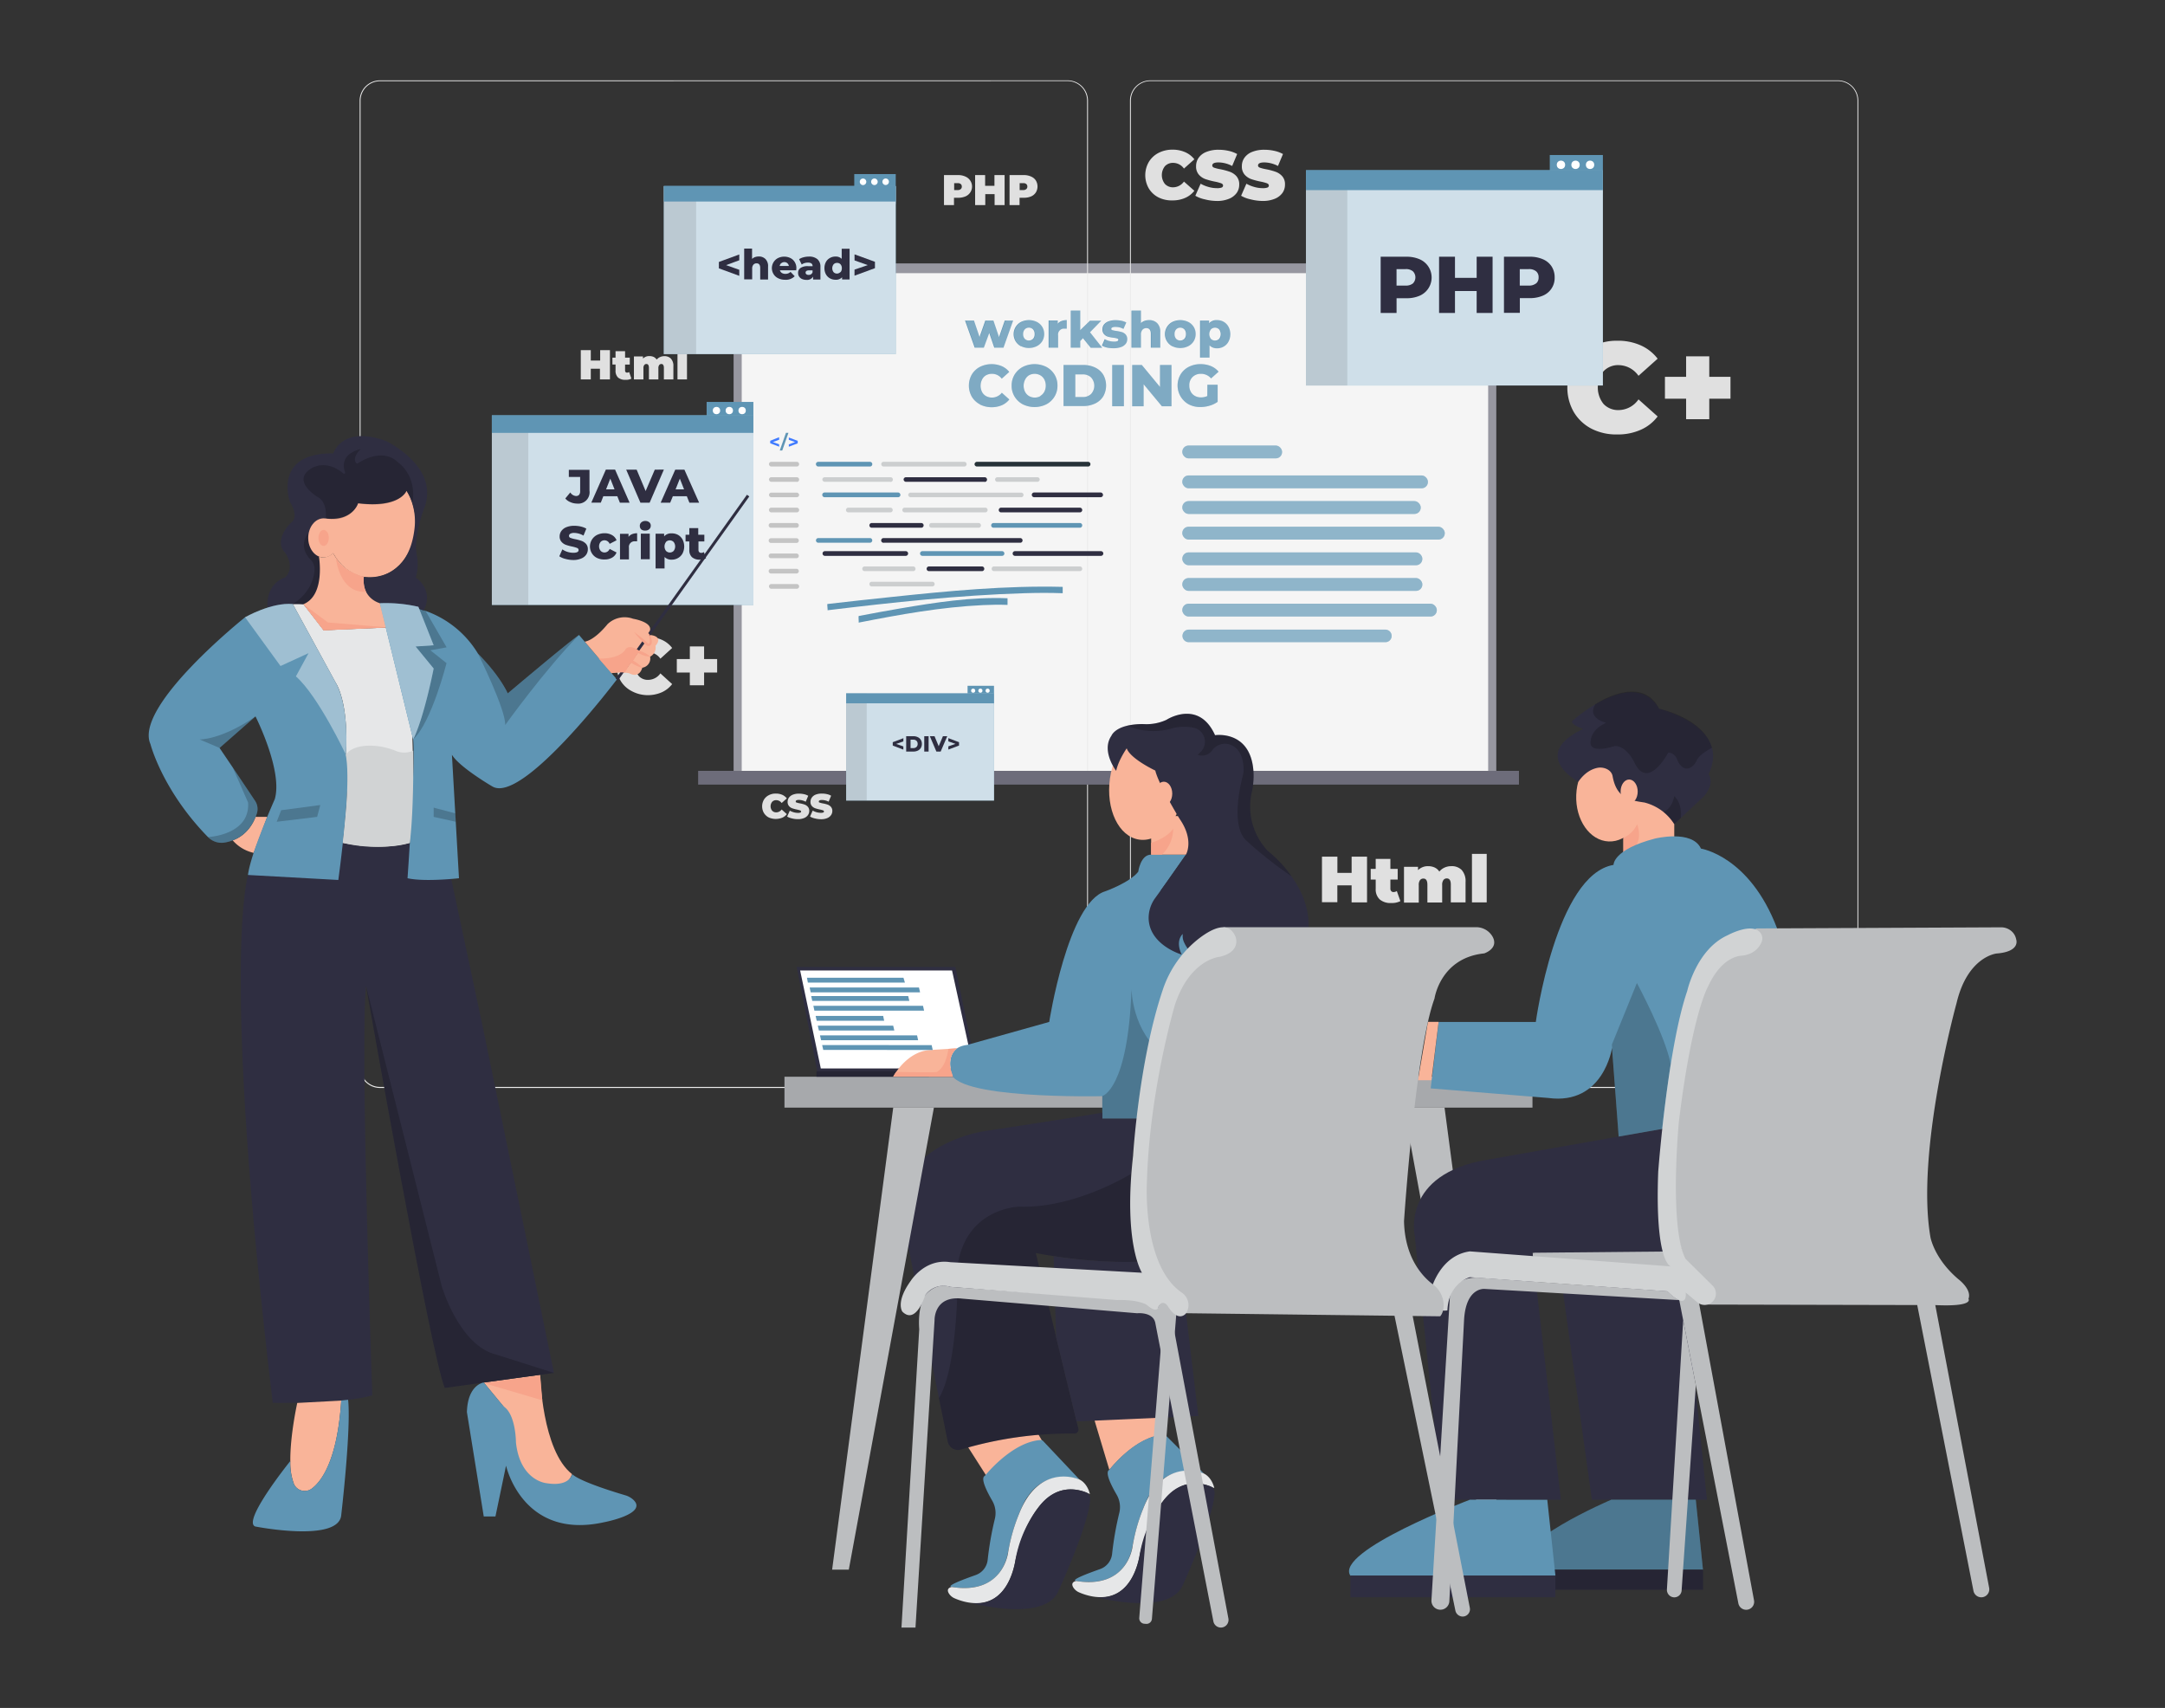 <svg id="e0c86268-5041-4a04-8ac6-4eb6a19aa6ed" data-name="Layer 1" xmlns="http://www.w3.org/2000/svg" width="865.76" height="682.89" viewBox="0 0 865.76 682.89"><rect x="0" y="0" width="865.76" height="682.89" fill="#333333" stroke="none"/><rect x="293.36" y="105.32" width="304.99" height="207" fill="#2f2e41"/><rect x="293.36" y="105.32" width="304.99" height="207" fill="#fff" opacity="0.5" style="isolation:isolate"/><rect x="296.61" y="109.22" width="298.49" height="199.21" fill="#f5f5f5"/><polygon points="318.58 386.58 382.05 386.61 390.84 429.4 327.04 429.41 318.58 386.58" fill="#2f2e41"/><polygon points="319.96 388.02 380.71 388.02 389.3 427.2 328.23 427.21 319.96 388.02" fill="#fff"/><g id="b3cc7aed-ae6a-4940-b232-c47c1c21d7a7" data-name="freepik--background-complete--inject-552"><path d="M426.94,435h-275a8.14,8.14,0,0,1-8.12-8.14V40.2a8.13,8.13,0,0,1,8.12-8.06h275a8.13,8.13,0,0,1,8.13,8.13h0V426.81A8.13,8.13,0,0,1,426.94,435Zm-275-402.53a7.78,7.78,0,0,0-7.76,7.78V426.81a7.78,7.78,0,0,0,7.76,7.78h275a7.8,7.8,0,0,0,7.78-7.78V40.2a7.8,7.8,0,0,0-7.78-7.78Z" fill="#ebebeb"/><path d="M735,435H460a8.15,8.15,0,0,1-8.13-8.14V40.2A8.14,8.14,0,0,1,460,32.14H735a8.14,8.14,0,0,1,8.11,8.06V426.81A8.14,8.14,0,0,1,735,435ZM460,32.42a7.8,7.8,0,0,0-7.78,7.78V426.81a7.8,7.8,0,0,0,7.78,7.78H735a7.79,7.79,0,0,0,7.78-7.78V40.2A7.8,7.8,0,0,0,735,32.42Z" fill="#ebebeb"/><path d="M636.48,171.44a17.7,17.7,0,0,1-7.12-6.66,19.58,19.58,0,0,1,0-19.48,17.82,17.82,0,0,1,7.12-6.68,21.9,21.9,0,0,1,10.27-2.39,22.36,22.36,0,0,1,9.34,1.85,17.46,17.46,0,0,1,6.78,5.34l-7.65,6.84a9.84,9.84,0,0,0-7.86-4.27,8,8,0,0,0-6.11,2.43,10.46,10.46,0,0,0,0,13.11,8,8,0,0,0,6.11,2.43,9.77,9.77,0,0,0,7.86-4.27l7.65,6.82a17,17,0,0,1-6.78,5.34,22.37,22.37,0,0,1-9.34,1.86A21.85,21.85,0,0,1,636.48,171.44Z" fill="#e0e0e0"/><path d="M692,159.41h-8.48v8.21h-9.26v-8.21h-8.47v-8.74h8.47v-8.21h9.26v8.21H692Z" fill="#e0e0e0"/><path d="M252.6,276.32a11,11,0,0,1-4.42-4.12,12.1,12.1,0,0,1,0-12,11.16,11.16,0,0,1,4.42-4.12,13.57,13.57,0,0,1,6.32-1.42,13.8,13.8,0,0,1,5.7,1.14,10.48,10.48,0,0,1,4.17,3.29l-4.71,4.27a6,6,0,0,0-4.84-2.59,4.94,4.94,0,0,0-3.76,1.49,6.44,6.44,0,0,0,0,8.08,4.91,4.91,0,0,0,3.76,1.49,6,6,0,0,0,4.84-2.59l4.71,4.28a10.92,10.92,0,0,1-4.17,3.29,14.12,14.12,0,0,1-5.7,1.14A13.55,13.55,0,0,1,252.6,276.32Z" fill="#e0e0e0"/><path d="M286.78,268.9h-5.22V274h-5.7V268.9h-5.21v-5.39h5.21v-5.05h5.7v5.05h5.22Z" fill="#e0e0e0"/><path d="M463.28,78.94a9.6,9.6,0,0,1-3.89-3.61,10.59,10.59,0,0,1,0-10.56,9.71,9.71,0,0,1,3.89-3.63,11.94,11.94,0,0,1,5.57-1.3,12.28,12.28,0,0,1,5.07,1,9.48,9.48,0,0,1,3.69,2.85l-4.16,3.71a5.31,5.31,0,0,0-4.28-2.28,4.36,4.36,0,0,0-3.32,1.32,5.71,5.71,0,0,0,0,7.12,4.37,4.37,0,0,0,3.32,1.33,5.38,5.38,0,0,0,4.28-2.29l4.16,3.68a9.44,9.44,0,0,1-3.69,2.85,12.27,12.27,0,0,1-5.07,1A11.79,11.79,0,0,1,463.28,78.94Z" fill="#e0e0e0"/><path d="M481.76,79.7A12.5,12.5,0,0,1,478,78.27l2.12-4.82a13.51,13.51,0,0,0,3.12,1.29,12.07,12.07,0,0,0,3.32.49A5.38,5.38,0,0,0,488.5,75a.88.88,0,0,0,.59-.8c0-.41-.26-.71-.77-.92a17.36,17.36,0,0,0-2.52-.67,28.7,28.7,0,0,1-3.77-1,6.38,6.38,0,0,1-2.62-1.78,4.92,4.92,0,0,1-1.11-3.37,5.78,5.78,0,0,1,1-3.34,6.75,6.75,0,0,1,3.08-2.37,12.83,12.83,0,0,1,5-.87,17.94,17.94,0,0,1,3.93.44,12.26,12.26,0,0,1,3.42,1.27l-2,4.77a12.09,12.09,0,0,0-5.43-1.42c-1.69,0-2.53.41-2.53,1.24,0,.38.24.67.74.87a16.48,16.48,0,0,0,2.49.62,26.94,26.94,0,0,1,3.76,1,6.59,6.59,0,0,1,2.67,1.77,4.85,4.85,0,0,1,1.12,3.35,5.69,5.69,0,0,1-1,3.33,7,7,0,0,1-3.08,2.36,12.42,12.42,0,0,1-5,.87A19.89,19.89,0,0,1,481.76,79.7Z" fill="#e0e0e0"/><path d="M500.08,79.7a12.4,12.4,0,0,1-3.77-1.43l2.11-4.82a13.41,13.41,0,0,0,3.13,1.29,11.87,11.87,0,0,0,3.3.49A5.35,5.35,0,0,0,506.8,75a.85.85,0,0,0,.6-.8c0-.41-.25-.71-.77-.92a16.7,16.7,0,0,0-2.52-.67,30.35,30.35,0,0,1-3.77-1,6.48,6.48,0,0,1-2.62-1.78,4.87,4.87,0,0,1-1.11-3.37,5.65,5.65,0,0,1,1-3.34,6.77,6.77,0,0,1,3.07-2.37,12.81,12.81,0,0,1,5-.87,18,18,0,0,1,3.95.44,12.26,12.26,0,0,1,3.42,1.27l-2,4.77a12.17,12.17,0,0,0-5.44-1.42c-1.7,0-2.54.41-2.54,1.24,0,.38.26.67.76.87a15.94,15.94,0,0,0,2.47.62,25.3,25.3,0,0,1,3.76,1,6.43,6.43,0,0,1,2.67,1.77,4.75,4.75,0,0,1,1.12,3.35,5.67,5.67,0,0,1-1,3.33,7,7,0,0,1-3.08,2.36,12.5,12.5,0,0,1-5,.87A19.74,19.74,0,0,1,500.08,79.7Z" fill="#e0e0e0"/><path d="M307.42,326.85a5,5,0,0,1-1.95-1.81,5.33,5.33,0,0,1,0-5.28,4.79,4.79,0,0,1,1.95-1.81,5.77,5.77,0,0,1,2.85-.65,6.15,6.15,0,0,1,2.54.49,4.75,4.75,0,0,1,1.83,1.43l-2.07,1.85a2.69,2.69,0,0,0-2.14-1.14,2.14,2.14,0,0,0-1.65.66,2.83,2.83,0,0,0,0,3.56,2.16,2.16,0,0,0,1.65.65,2.64,2.64,0,0,0,2.14-1.14l2.07,1.85a4.57,4.57,0,0,1-1.83,1.43,6.95,6.95,0,0,1-5.39-.09Z" fill="#e0e0e0"/><path d="M316.67,327.22a6.72,6.72,0,0,1-1.9-.72l1.07-2.37a6.76,6.76,0,0,0,1.55.64,6.37,6.37,0,0,0,1.67.25,2.65,2.65,0,0,0,1-.13.45.45,0,0,0,.3-.4c0-.2-.13-.36-.39-.46a10.62,10.62,0,0,0-1.26-.34,14.85,14.85,0,0,1-1.88-.5,3.13,3.13,0,0,1-1.31-.89,2.42,2.42,0,0,1-.56-1.69,2.83,2.83,0,0,1,.51-1.66,3.5,3.5,0,0,1,1.54-1.2,6.63,6.63,0,0,1,2.49-.43,9.39,9.39,0,0,1,2,.22,5.73,5.73,0,0,1,1.7.64l-1,2.38a6,6,0,0,0-2.73-.73c-.84,0-1.26.21-1.26.61s.13.35.38.45a9,9,0,0,0,1.24.31,12,12,0,0,1,1.88.48,3.16,3.16,0,0,1,1.33.89,2.39,2.39,0,0,1,.57,1.66,2.92,2.92,0,0,1-.52,1.67,3.49,3.49,0,0,1-1.55,1.18,6,6,0,0,1-2.48.44A9.37,9.37,0,0,1,316.67,327.22Z" fill="#e0e0e0"/><path d="M325.81,327.22a6.77,6.77,0,0,1-1.89-.72l1.07-2.4a6.79,6.79,0,0,0,1.55.65,6.66,6.66,0,0,0,1.66.24,2.65,2.65,0,0,0,1-.13.43.43,0,0,0,.3-.4.51.51,0,0,0-.38-.46,11.33,11.33,0,0,0-1.27-.34,13.71,13.71,0,0,1-1.88-.5,3.26,3.26,0,0,1-1.31-.89,2.44,2.44,0,0,1-.56-1.68,2.92,2.92,0,0,1,.52-1.67,3.41,3.41,0,0,1,1.53-1.2,6.48,6.48,0,0,1,2.5-.42,8.59,8.59,0,0,1,2,.21,5.79,5.79,0,0,1,1.71.64l-1,2.38a6.12,6.12,0,0,0-2.65-.67c-.84,0-1.27.21-1.27.61s.13.34.37.44a9,9,0,0,0,1.24.32,12.29,12.29,0,0,1,1.9.48,3.37,3.37,0,0,1,1.32.88,2.43,2.43,0,0,1,.57,1.67,2.86,2.86,0,0,1-.53,1.67,3.43,3.43,0,0,1-1.53,1.18,6.05,6.05,0,0,1-2.48.44A10,10,0,0,1,325.81,327.22Z" fill="#e0e0e0"/><path d="M386.06,70.6a4.32,4.32,0,0,1,1.9,1.56,4.27,4.27,0,0,1-1.11,5.94,4,4,0,0,1-.79.43,7.12,7.12,0,0,1-2.85.54h-1.72V82h-4V70h5.7A6.89,6.89,0,0,1,386.06,70.6Zm-1.85,5a1.28,1.28,0,0,0,.41-1,1.25,1.25,0,0,0-.41-1,1.74,1.74,0,0,0-1.22-.37h-1.43V76H383A1.81,1.81,0,0,0,384.21,75.6Z" fill="#e0e0e0"/><path d="M401.73,70V82h-4V77.61H394V82h-4.06V70h4V74.3h3.73V70Z" fill="#e0e0e0"/><path d="M412.33,70.6a4.17,4.17,0,0,1,1.89,1.56,4.63,4.63,0,0,1,0,4.79,4.28,4.28,0,0,1-1.89,1.58,7.19,7.19,0,0,1-2.85.54h-1.77V82h-4V70h5.7A6.81,6.81,0,0,1,412.33,70.6Zm-1.91,5a1.35,1.35,0,0,0,.41-1,1.33,1.33,0,0,0-.41-1,1.74,1.74,0,0,0-1.24-.37h-1.43V76h1.43a1.86,1.86,0,0,0,1.24-.41Z" fill="#e0e0e0"/><path d="M546.66,342.51V360.8h-6.17V354h-5.7v6.74h-6.15V342.51h6.17V349h5.69v-6.48Z" fill="#e0e0e0"/><path d="M560,360.3a7.5,7.5,0,0,1-3.64.75,6.61,6.61,0,0,1-4.61-1.42,5.46,5.46,0,0,1-1.62-4.28v-3.66h-2v-4.27h2v-4H556v4h2.92v4.27H556v3.61a1.45,1.45,0,0,0,.34,1,1.15,1.15,0,0,0,.89.37,2.31,2.31,0,0,0,1.34-.4Z" fill="#e0e0e0"/><path d="M584.5,347.83a6.66,6.66,0,0,1,1.56,4.82v8.15h-5.9v-7.13c0-1.63-.53-2.45-1.6-2.45a1.63,1.63,0,0,0-1.34.63,3.14,3.14,0,0,0-.51,2v7H570.8v-7.12c0-1.64-.54-2.45-1.59-2.45a1.66,1.66,0,0,0-1.36.62,3.23,3.23,0,0,0-.5,2v7h-5.91V346.58h5.61v1.33a5.56,5.56,0,0,1,4.06-1.59,6.18,6.18,0,0,1,2.58.53,4.4,4.4,0,0,1,1.88,1.64,5.63,5.63,0,0,1,2.1-1.61,6.36,6.36,0,0,1,2.69-.56A5.56,5.56,0,0,1,584.5,347.83Z" fill="#e0e0e0"/><path d="M588.62,341.41h5.9V360.8h-5.9Z" fill="#e0e0e0"/><path d="M243.91,140V151.7h-4v-4.27h-3.66v4.27h-4V140h4v4.16H240V140Z" fill="#e0e0e0"/><path d="M252.49,151.39a4.74,4.74,0,0,1-2.34.48,4.4,4.4,0,0,1-3-.92,3.69,3.69,0,0,1-1-2.85v-2.35h-1.25V143h1.25v-2.58h3.81V143h1.88v2.78h-1.88v2.32a.92.92,0,0,0,.21.66.77.77,0,0,0,.57.23,1.44,1.44,0,0,0,.85-.25Z" fill="#e0e0e0"/><path d="M268.28,143.37a4.25,4.25,0,0,1,1,3.09v5.24h-3.8v-4.59c0-1.05-.35-1.58-1-1.58a1.09,1.09,0,0,0-.87.42,2,2,0,0,0-.33,1.26v4.49h-3.78v-4.59c0-1.05-.35-1.58-1-1.58a1.07,1.07,0,0,0-.87.42,2,2,0,0,0-.33,1.26v4.49h-3.8v-9.19h3.62v.86a3.52,3.52,0,0,1,2.6-1,4,4,0,0,1,1.67.34,3.1,3.1,0,0,1,1.21,1.06,3.86,3.86,0,0,1,1.34-1,4.19,4.19,0,0,1,1.74-.37A3.58,3.58,0,0,1,268.28,143.37Z" fill="#e0e0e0"/><path d="M270.92,139.24h3.8V151.7h-3.8Z" fill="#e0e0e0"/></g><rect x="279.18" y="308.21" width="328.23" height="5.5" fill="#2f2e41"/><rect x="279.18" y="308.21" width="328.23" height="5.5" fill="#fff" opacity="0.3" style="isolation:isolate"/><path d="M391.86,161.67a8.25,8.25,0,0,1-3.25-3.06,9,9,0,0,1,0-8.86,8.25,8.25,0,0,1,3.25-3.06,10.52,10.52,0,0,1,8.73-.29,7.79,7.79,0,0,1,3,2.31l-3,2.69a4.87,4.87,0,0,0-3.89-1.94,4.94,4.94,0,0,0-2.41.59,4.05,4.05,0,0,0-1.59,1.74,5.59,5.59,0,0,0,0,4.92,4.13,4.13,0,0,0,1.62,1.67,5,5,0,0,0,6.3-1.35l3,2.69a7.79,7.79,0,0,1-3,2.31,10.67,10.67,0,0,1-8.73-.29Z" fill="#5f95b4"/><path d="M409,161.66a8.42,8.42,0,0,1-3.27-3.08,8.14,8.14,0,0,1-1.19-4.4,8.41,8.41,0,0,1,1.19-4.42A8.58,8.58,0,0,1,409,146.7a10.55,10.55,0,0,1,9.42,0,8.58,8.58,0,0,1,3.27,3.06,8.31,8.31,0,0,1,1.18,4.42,8.22,8.22,0,0,1-1.18,4.4,8.42,8.42,0,0,1-3.27,3.08A10.68,10.68,0,0,1,409,161.66Zm7-3.35a4.31,4.31,0,0,0,1.61-1.67,5.49,5.49,0,0,0,0-4.93,4.28,4.28,0,0,0-1.61-1.66,4.66,4.66,0,0,0-4.52,0,4.21,4.21,0,0,0-1.55,1.74,5.46,5.46,0,0,0,0,4.92,4.24,4.24,0,0,0,1.61,1.67,4.64,4.64,0,0,0,4.51,0Z" fill="#5f95b4"/><path d="M425.29,145.93h7.8a10.87,10.87,0,0,1,4.8,1,7.72,7.72,0,0,1,3.27,2.85,8.81,8.81,0,0,1,0,8.72,7.72,7.72,0,0,1-3.27,2.85,10.87,10.87,0,0,1-4.8,1h-7.8Zm7.6,12.82a4.69,4.69,0,0,0,3.41-1.21,4.9,4.9,0,0,0,0-6.64,4.73,4.73,0,0,0-3.41-1.21H430v9.06Z" fill="#5f95b4"/><path d="M444.76,145.93h4.67v16.5h-4.67Z" fill="#5f95b4"/><path d="M468.46,145.93v16.5h-3.84l-7.3-8.79v8.79h-4.57v-16.5h3.85l7.27,8.79v-8.79Z" fill="#5f95b4"/><path d="M482.82,153.82h4.11v6.84a10.31,10.31,0,0,1-3.24,1.55,12.71,12.71,0,0,1-3.68.54,9.86,9.86,0,0,1-4.67-1.08A8.66,8.66,0,0,1,472,149.88l.07-.13a8.12,8.12,0,0,1,3.28-3.06,10.09,10.09,0,0,1,4.73-1.1,10.79,10.79,0,0,1,4.16.78,8.07,8.07,0,0,1,3.06,2.24l-3,2.69a5.26,5.26,0,0,0-4-1.84,4.67,4.67,0,0,0-3.42,1.29,4.54,4.54,0,0,0-1.29,3.43,4.9,4.9,0,0,0,.58,2.43,4.11,4.11,0,0,0,1.65,1.68,4.85,4.85,0,0,0,2.44.6,5.92,5.92,0,0,0,2.52-.54Z" fill="#5f95b4"/><g opacity="0.2"><path d="M391.86,161.67a8.25,8.25,0,0,1-3.25-3.06,9,9,0,0,1,0-8.86,8.25,8.25,0,0,1,3.25-3.06,10.52,10.52,0,0,1,8.73-.29,7.79,7.79,0,0,1,3,2.31l-3,2.69a5,5,0,0,0-6.3-1.35,4.11,4.11,0,0,0-1.59,1.74,5.62,5.62,0,0,0,0,4.93,4.17,4.17,0,0,0,1.62,1.66,4.94,4.94,0,0,0,2.41.59,4.87,4.87,0,0,0,3.89-1.94l3,2.69a7.79,7.79,0,0,1-3,2.31,10.67,10.67,0,0,1-8.73-.29Z" fill="#fff"/><path d="M409,161.66a8.42,8.42,0,0,1-3.27-3.08,8.14,8.14,0,0,1-1.19-4.4,8.41,8.41,0,0,1,1.19-4.42A8.58,8.58,0,0,1,409,146.7a10.55,10.55,0,0,1,9.42,0,8.58,8.58,0,0,1,3.27,3.06,8.31,8.31,0,0,1,1.18,4.42,8.22,8.22,0,0,1-1.18,4.4,8.42,8.42,0,0,1-3.27,3.08A10.68,10.68,0,0,1,409,161.66Zm7-3.35a4.31,4.31,0,0,0,1.61-1.67,5.46,5.46,0,0,0,0-4.92,4.31,4.31,0,0,0-1.61-1.67,4.66,4.66,0,0,0-4.52,0,4.21,4.21,0,0,0-1.55,1.74,5.49,5.49,0,0,0,0,4.93,4.28,4.28,0,0,0,1.61,1.66,4.64,4.64,0,0,0,4.51,0Z" fill="#fff"/><path d="M425.29,145.93h7.8a10.87,10.87,0,0,1,4.8,1,7.72,7.72,0,0,1,3.27,2.85,8.81,8.81,0,0,1,0,8.72,7.72,7.72,0,0,1-3.27,2.85,10.74,10.74,0,0,1-4.8,1h-7.8Zm7.6,12.82a4.69,4.69,0,0,0,3.41-1.21,4.9,4.9,0,0,0,0-6.64,4.73,4.73,0,0,0-3.41-1.21H430v9.06Z" fill="#fff"/><path d="M444.76,145.93h4.67v16.5h-4.67Z" fill="#fff"/><path d="M468.46,145.93v16.5h-3.84l-7.3-8.79v8.79h-4.57v-16.5h3.85l7.27,8.79v-8.79Z" fill="#fff"/><path d="M482.82,153.82h4.11v6.84a10.31,10.31,0,0,1-3.24,1.55,12.37,12.37,0,0,1-3.68.54,9.86,9.86,0,0,1-4.67-1.08A8.66,8.66,0,0,1,472,149.88l.07-.13a8.12,8.12,0,0,1,3.28-3.06,10.09,10.09,0,0,1,4.73-1.1,10.79,10.79,0,0,1,4.16.78,8.07,8.07,0,0,1,3.06,2.24l-3,2.69a5.21,5.21,0,0,0-4-1.83,4.62,4.62,0,0,0-3.42,1.28,4.56,4.56,0,0,0-1.29,3.43,4.94,4.94,0,0,0,.58,2.44,4.23,4.23,0,0,0,1.65,1.68,5,5,0,0,0,2.44.59,5.92,5.92,0,0,0,2.52-.54Z" fill="#fff"/></g><rect x="472.79" y="178.14" width="39.9" height="5.13" rx="2.51" fill="#5f95b4"/><rect x="472.79" y="190.1" width="98.22" height="5.13" rx="2.51" fill="#5f95b4"/><rect x="472.79" y="200.36" width="95.35" height="5.13" rx="2.51" fill="#5f95b4"/><rect x="472.79" y="210.61" width="104.96" height="5.13" rx="2.51" fill="#5f95b4"/><rect x="472.79" y="220.87" width="95.99" height="5.13" rx="2.51" fill="#5f95b4"/><rect x="472.79" y="231.12" width="95.99" height="5.13" rx="2.51" fill="#5f95b4"/><rect x="472.79" y="241.38" width="101.78" height="5.13" rx="2.51" fill="#5f95b4"/><path d="M553.91,256.76H475.37a2.51,2.51,0,0,1-2.51-2.51h0a2.5,2.5,0,0,1,2.51-2.5H554a2.51,2.51,0,0,1,2.51,2.5h0a2.51,2.51,0,0,1-2.51,2.51Z" fill="#5f95b4"/><g opacity="0.3"><rect x="472.79" y="178.14" width="39.9" height="5.13" rx="2.51" fill="#fff"/><rect x="472.79" y="190.1" width="98.22" height="5.13" rx="2.51" fill="#fff"/><rect x="472.79" y="200.36" width="95.35" height="5.13" rx="2.51" fill="#fff"/><rect x="472.79" y="210.61" width="104.96" height="5.13" rx="2.51" fill="#fff"/><rect x="472.79" y="220.87" width="95.99" height="5.13" rx="2.51" fill="#fff"/><rect x="472.79" y="231.12" width="95.99" height="5.13" rx="2.51" fill="#fff"/><rect x="472.79" y="241.38" width="101.78" height="5.13" rx="2.51" fill="#fff"/><path d="M553.91,256.76H475.37a2.51,2.51,0,0,1-2.51-2.51h0a2.5,2.5,0,0,1,2.51-2.5H554a2.51,2.51,0,0,1,2.51,2.5h0a2.51,2.51,0,0,1-2.51,2.51Z" fill="#fff"/></g><path d="M330.91,244c25.95-3.12,52.19-6,78.53-6.81,5.17-.16,10.35-.2,15.52,0v-2.54c-22.79-.57-45.65,1.64-68.08,4q-13,1.35-26,2.85C330.68,241.49,331.07,244,330.91,244Z" fill="#5f95b4"/><path d="M343.37,248.94c16.43-3.23,33-6.22,49.7-7,3.28-.15,6.55-.21,9.83-.08V239.2c-14.37-.59-28.89,1.69-43.09,4.1q-8.22,1.42-16.44,3C343.23,246.32,343.47,248.93,343.37,248.94Z" fill="#5f95b4"/><path d="M405.15,128.18,401.3,139h-3.7l-2-5.84L393.44,139h-3.67l-3.86-10.84h3.58l2.23,6.55,2.3-6.55h3.25l2.24,6.62,2.29-6.62Z" fill="#5f95b4"/><path d="M408.31,138.48a5.5,5.5,0,0,1,0-9.77,7.34,7.34,0,0,1,6.31,0,5.36,5.36,0,0,1,2.19,2,5.5,5.5,0,0,1,.77,2.85,5.59,5.59,0,0,1-.77,2.85,5.46,5.46,0,0,1-2.19,2,7.12,7.12,0,0,1-6.3,0Zm4.79-3a2.71,2.71,0,0,0,.64-1.91,2.65,2.65,0,0,0-.64-1.88,2.32,2.32,0,0,0-3.29,0h0a2.7,2.7,0,0,0-.65,1.88,2.67,2.67,0,0,0,.65,1.91,2.32,2.32,0,0,0,3.28,0Z" fill="#5f95b4"/><path d="M424.46,128.37a5.81,5.81,0,0,1,2.14-.37v3.42a6.32,6.32,0,0,0-.87,0,2.34,2.34,0,0,0-2.59,2.68V139h-3.81V128.13H423v1.29A3.48,3.48,0,0,1,424.46,128.37Z" fill="#5f95b4"/><path d="M433.08,135.22,432,136.36V139h-3.8V124.18H432V132l3.89-3.78h4.5l-4.5,4.63,4.89,6.21h-4.6Z" fill="#5f95b4"/><path d="M442.77,139a7.35,7.35,0,0,1-2.13-.82l1.14-2.6a6.71,6.71,0,0,0,1.77.74,8.62,8.62,0,0,0,2,.27,3.24,3.24,0,0,0,1.31-.2.61.61,0,0,0,.39-.54c0-.25-.16-.42-.47-.51a9.49,9.49,0,0,0-1.5-.3,14.11,14.11,0,0,1-2.21-.42,3.34,3.34,0,0,1-1.56-1,2.69,2.69,0,0,1-.66-2,3,3,0,0,1,.61-1.85,4.15,4.15,0,0,1,1.81-1.28,7.9,7.9,0,0,1,2.85-.47,11.57,11.57,0,0,1,2.35.24,6.71,6.71,0,0,1,1.94.69l-1.14,2.57a6.19,6.19,0,0,0-3.12-.79,3,3,0,0,0-1.32.2.61.61,0,0,0-.42.55c0,.26.14.43.46.53a11.38,11.38,0,0,0,1.52.31,16.82,16.82,0,0,1,2.22.46,3.31,3.31,0,0,1,1.53.95,2.74,2.74,0,0,1,.65,1.94,3,3,0,0,1-.62,1.82,4,4,0,0,1-1.83,1.27,7.9,7.9,0,0,1-2.85.47A12.06,12.06,0,0,1,442.77,139Z" fill="#5f95b4"/><path d="M462.76,129.2a4.79,4.79,0,0,1,1.23,3.61V139H460.2v-5.59c0-1.42-.6-2.22-1.78-2.22a2.07,2.07,0,0,0-1.57.68,2.85,2.85,0,0,0-.58,1.93V139h-3.8V124.18h3.8v5a4,4,0,0,1,1.42-.88,5.33,5.33,0,0,1,1.81-.3A4.42,4.42,0,0,1,462.76,129.2Z" fill="#5f95b4"/><path d="M468.83,138.48a5.49,5.49,0,0,1,0-9.77,7.36,7.36,0,0,1,6.31,0,5.28,5.28,0,0,1,3,4.83,5.34,5.34,0,0,1-3,4.9,7.21,7.21,0,0,1-6.31,0Zm4.79-3a2.71,2.71,0,0,0,.64-1.91,2.65,2.65,0,0,0-.64-1.88,2.32,2.32,0,0,0-3.27,0h0a2.65,2.65,0,0,0-.64,1.88,2.71,2.71,0,0,0,.64,1.91,2.3,2.3,0,0,0,3.26,0Z" fill="#5f95b4"/><path d="M489.37,128.68a5.12,5.12,0,0,1,1.92,2,6.38,6.38,0,0,1,0,5.89,4.86,4.86,0,0,1-1.92,2,5.26,5.26,0,0,1-2.68.7,4.07,4.07,0,0,1-3-1.16v4.86h-3.8V128.18h3.63v1.07a3.91,3.91,0,0,1,3.2-1.25A5.34,5.34,0,0,1,489.37,128.68Zm-1.84,6.81a3.17,3.17,0,0,0,0-3.79,2.33,2.33,0,0,0-3.29,0,3.14,3.14,0,0,0,0,3.79,2.33,2.33,0,0,0,3.29,0Z" fill="#5f95b4"/><g opacity="0.2"><path d="M405.35,128.25,401.5,139h-3.7l-2-5.84L393.64,139H390l-3.86-10.84h3.59l2.22,6.56,2.31-6.56h3.24l2.24,6.63,2.29-6.63Z" fill="#fff"/><path d="M408.51,138.55a5.51,5.51,0,0,1,0-9.77,7.34,7.34,0,0,1,6.31,0,5.3,5.3,0,0,1,2.19,2,5.4,5.4,0,0,1-2.19,7.69,7.12,7.12,0,0,1-6.3,0Zm4.79-3a2.72,2.72,0,0,0,.64-1.91,2.63,2.63,0,0,0-.64-1.88,2.33,2.33,0,0,0-3.29,0h0a2.63,2.63,0,0,0-.64,1.88,2.72,2.72,0,0,0,.64,1.91,2.32,2.32,0,0,0,3.28,0Z" fill="#fff"/><path d="M424.66,128.44a5.81,5.81,0,0,1,2.14-.37v3.41h-.87a2.68,2.68,0,0,0-1.91.66,2.71,2.71,0,0,0-.68,2V139h-3.8V128.19h3.61v1.3A3.54,3.54,0,0,1,424.66,128.44Z" fill="#fff"/><path d="M433.28,135.29l-1.12,1.14V139h-3.81V124.25h3.81V132l3.88-3.78h4.51L436,132.88l4.89,6.21h-4.6Z" fill="#fff"/><path d="M443,139a7.44,7.44,0,0,1-2.13-.81l1.14-2.6a6.71,6.71,0,0,0,1.77.74,8.62,8.62,0,0,0,2,.27,3.39,3.39,0,0,0,1.31-.2.61.61,0,0,0,.39-.54c0-.25-.16-.42-.47-.52a12.44,12.44,0,0,0-1.5-.3,14.08,14.08,0,0,1-2.21-.41,3.36,3.36,0,0,1-1.56-1,2.68,2.68,0,0,1-.66-1.95,3,3,0,0,1,.62-1.85,4,4,0,0,1,1.8-1.28,7.72,7.72,0,0,1,2.85-.47,11.57,11.57,0,0,1,2.35.24,6.41,6.41,0,0,1,1.94.68l-1.14,2.58a6.3,6.3,0,0,0-3.12-.8,3.12,3.12,0,0,0-1.32.2.64.64,0,0,0-.42.56c0,.25.15.43.46.53a11.38,11.38,0,0,0,1.52.31,16.94,16.94,0,0,1,2.23.45,3.44,3.44,0,0,1,1.52,1,2.68,2.68,0,0,1,.65,1.94,2.87,2.87,0,0,1-.62,1.82,4,4,0,0,1-1.83,1.27,8.3,8.3,0,0,1-2.84.47A12.09,12.09,0,0,1,443,139Z" fill="#fff"/><path d="M463,129.26a4.86,4.86,0,0,1,1.22,3.62V139H460.4v-5.58c0-1.42-.6-2.22-1.78-2.22a2.07,2.07,0,0,0-1.57.68,2.83,2.83,0,0,0-.58,1.92V139h-3.8V124.25h3.8v5a4,4,0,0,1,1.42-.88,5.13,5.13,0,0,1,1.81-.3A4.49,4.49,0,0,1,463,129.26Z" fill="#fff"/><path d="M469,138.55a5.5,5.5,0,0,1,0-9.77,6.76,6.76,0,0,1,3.15-.71,6.9,6.9,0,0,1,3.16.71,5.21,5.21,0,0,1,2.18,2,5.28,5.28,0,0,1,.79,2.85,5.34,5.34,0,0,1-3,4.9,7.27,7.27,0,0,1-6.31,0Zm4.79-3a2.72,2.72,0,0,0,.64-1.91,2.63,2.63,0,0,0-.64-1.88,2.3,2.3,0,0,0-3.26,0h0a2.63,2.63,0,0,0-.64,1.88,2.72,2.72,0,0,0,.64,1.91,2.32,2.32,0,0,0,3.27,0Z" fill="#fff"/><path d="M489.57,128.75a5,5,0,0,1,1.92,2,5.82,5.82,0,0,1,.72,2.94,5.73,5.73,0,0,1-.72,3,4.86,4.86,0,0,1-1.92,2,5.44,5.44,0,0,1-2.68.7,4.09,4.09,0,0,1-3-1.16V143h-3.8V128.25h3.63v1.07a3.91,3.91,0,0,1,3.2-1.25A5.22,5.22,0,0,1,489.57,128.75Zm-1.84,6.81a3.17,3.17,0,0,0,0-3.79,2.09,2.09,0,0,0-1.65-.68,2.13,2.13,0,0,0-1.64.68,3.14,3.14,0,0,0,0,3.79,2.33,2.33,0,0,0,3.29,0Z" fill="#fff"/></g><path d="M311.57,175.83l-2.49.91,2.49.91v.94L308,177.24v-1l3.56-1.43Z" fill="#407bff"/><path d="M314.29,173.07h1l-2.47,7.05h-1Z" fill="#5f95b4"/><path d="M319,176.26v1l-3.56,1.35v-.94l2.49-.91-2.49-.91v-.93Z" fill="#407bff"/><g opacity="0.2"><path d="M318.5,186.53H308.32a1,1,0,0,1-.82-1.05.94.94,0,0,1,.82-.82H318.5a.94.94,0,0,1,.24,1.87Z"/><path d="M318.5,192.64H308.32a1,1,0,0,1-.82-1,.94.94,0,0,1,.82-.82H318.5a.94.94,0,0,1,.24,1.87A1,1,0,0,1,318.5,192.64Z"/><path d="M318.5,198.79H308.32a1,1,0,0,1-.82-1,1,1,0,0,1,.82-.82H318.5a1,1,0,0,1,1.05.82.93.93,0,0,1-.81,1A1,1,0,0,1,318.5,198.79Z"/><path d="M318.5,204.86H308.32a1,1,0,0,1-.82-1.05.94.94,0,0,1,.82-.82H318.5a.94.94,0,0,1,.24,1.87Z"/><path d="M318.5,211H308.32a.94.94,0,0,1,0-1.88H318.5a.94.94,0,0,1,0,1.88Z"/><path d="M318.5,217.08H308.32a.94.94,0,1,1,0-1.88H318.5a.94.94,0,0,1,0,1.88Z"/><path d="M318.5,223.19H308.32a.94.94,0,0,1,0-1.88H318.5a.94.94,0,0,1,0,1.88Z"/><path d="M318.5,229.3H308.32a.94.94,0,1,1,0-1.88H318.5a.94.94,0,0,1,0,1.88Z"/><path d="M318.5,235.4H308.32a1,1,0,0,1-.82-1.05.94.94,0,0,1,.82-.82H318.5a.94.94,0,0,1,.24,1.87Z"/></g><path d="M348,217h-20.9a.94.94,0,0,1,0-1.86H348a.94.94,0,0,1,0,1.86Z" fill="#5f95b4"/><path d="M348,186.53h-20.9a1,1,0,0,1-.82-1.05.94.94,0,0,1,.82-.82H348a.93.93,0,0,1,.81,1.05A.94.94,0,0,1,348,186.53Z" fill="#5f95b4"/><path d="M407.93,217H353.5a.94.94,0,1,1-.23-1.86h54.66a.94.94,0,0,1,.23,1.86Z" fill="#2f2e41"/><g opacity="0.2"><path d="M414.69,192.64H398.92a.94.94,0,0,1-1-.82.93.93,0,0,1,.81-1,.88.88,0,0,1,.23,0h15.77a.94.94,0,0,1,1.05.82,1,1,0,0,1-.82,1A.88.88,0,0,1,414.69,192.64Z" fill="#263238"/></g><path d="M362.2,222.25H329.87a.94.94,0,1,1,0-1.88H362.2a.94.94,0,0,1,0,1.88Z" fill="#2f2e41"/><path d="M400.7,222.25H368.86a.94.94,0,1,1,0-1.88H400.7a.94.94,0,0,1,0,1.88Z" fill="#5f95b4"/><path d="M440.26,222.25H405.89a.94.94,0,1,1,0-1.88h34.37a.94.94,0,1,1,0,1.88Z" fill="#2f2e41"/><g opacity="0.2"><path d="M365.2,228.36H345.75a.94.94,0,1,1,0-1.88h19.42a.94.94,0,0,1,0,1.88Z" fill="#263238"/></g><path d="M392.67,228.36H371.49a.94.94,0,1,1,0-1.88h21.18a.94.94,0,0,1,0,1.88Z" fill="#2f2e41"/><g opacity="0.2"><path d="M431.83,228.36H397.49a.94.94,0,1,1,0-1.88h34.34a.94.94,0,0,1,0,1.88Z" fill="#263238"/></g><g opacity="0.2"><path d="M356,192.64h-26.1a1,1,0,0,1-1.05-.82.94.94,0,0,1,.82-1,.89.89,0,0,1,.23,0H356a.94.94,0,0,1,.23,1.87.88.88,0,0,1-.23,0Z" fill="#263238"/></g><path d="M359.24,198.79H329.87a.94.94,0,0,1-.23-1.87h29.6a1,1,0,0,1,.82,1.05A.93.93,0,0,1,359.24,198.79Z" fill="#5f95b4"/><g opacity="0.2"><path d="M408.3,198.79H364a1,1,0,0,1-.82-1,1,1,0,0,1,.82-.82H408.3a.94.94,0,0,1,1,.82.93.93,0,0,1-.81,1A.88.88,0,0,1,408.3,198.79Z" fill="#263238"/></g><path d="M435,186.53H390.76a1,1,0,0,1-1.05-.82,1,1,0,0,1,.82-1.05H435a.94.94,0,1,1,.23,1.87Z" fill="#263238"/><path d="M440.26,198.79H413.67a.94.94,0,0,1-.24-1.87h26.83a1,1,0,0,1,.82,1.05.94.94,0,0,1-.82.82Z" fill="#2f2e41"/><g opacity="0.2"><path d="M356.05,204.86H339.23a.94.94,0,1,1,0-1.88h16.82a.94.94,0,0,1,0,1.88Z" fill="#263238"/></g><g opacity="0.2"><path d="M394,204.86H361.78a.94.94,0,1,1,0-1.88H394a.94.94,0,0,1,0,1.88Z" fill="#263238"/></g><g opacity="0.2"><path d="M385.48,186.53H353.22a1,1,0,0,1-.82-1.05.93.93,0,0,1,.82-.82h32.26a.94.94,0,0,1,.23,1.87Z" fill="#263238"/></g><path d="M431.83,204.86h-31.5a.94.94,0,1,1,0-1.88h31.5a.94.94,0,0,1,0,1.88Z" fill="#2f2e41"/><path d="M393.65,192.64H362.16a1,1,0,0,1-.82-1,.94.94,0,0,1,.82-.82h31.49a.94.94,0,1,1,.23,1.87A.88.88,0,0,1,393.65,192.64Z" fill="#2f2e41"/><path d="M368.41,211H348.6a.94.94,0,0,1,0-1.88h19.81a.94.94,0,0,1,0,1.88Z" fill="#2f2e41"/><g opacity="0.2"><path d="M391.33,211H372.49a.94.94,0,0,1,0-1.88h18.84a.94.94,0,0,1,0,1.88Z" fill="#263238"/></g><path d="M431.83,211H397.3a.94.94,0,0,1,0-1.88h34.53a.94.94,0,0,1,0,1.88Z" fill="#5f95b4"/><g opacity="0.2"><path d="M372.82,234.47H348.6a.94.94,0,0,1,0-1.88h24.22a.94.94,0,0,1,0,1.88Z" fill="#263238"/></g><rect x="282.57" y="160.7" width="18.7" height="13.5" fill="#5f95b4"/><rect x="196.69" y="166.17" width="104.58" height="75.7" fill="#5f95b4"/><rect x="196.69" y="166.17" width="104.58" height="75.7" fill="#fff" opacity="0.7" style="isolation:isolate"/><rect x="196.69" y="166.17" width="14.57" height="75.7" opacity="0.1" style="isolation:isolate"/><rect x="196.69" y="166" width="104.58" height="7.08" fill="#5f95b4"/><circle cx="296.77" cy="164.15" r="1.47" fill="#fff"/><circle cx="291.64" cy="164.15" r="1.47" fill="#fff"/><circle cx="286.51" cy="164.15" r="1.47" fill="#fff"/><path d="M228,200.73a4.85,4.85,0,0,1-1.94-1.43l2-2.41a2.92,2.92,0,0,0,2.27,1.43,1.58,1.58,0,0,0,1.24-.48,2.16,2.16,0,0,0,.43-1.43v-5.7h-4.53v-2.85h8.26v8.34a4.54,4.54,0,0,1-5.08,5.14A6.57,6.57,0,0,1,228,200.73Z" fill="#2f2e41"/><path d="M246.85,198.4h-5.59l-1,2.57h-3.8l5.82-13.21h3.68L251.77,201h-3.88Zm-1.1-2.74-1.7-4.28-1.69,4.28Z" fill="#2f2e41"/><path d="M265.48,187.76,259.78,201H256.1l-5.69-13.21h4.18l3.59,8.55,3.66-8.55Z" fill="#2f2e41"/><path d="M274.65,198.4h-5.58L268,201h-3.81l5.83-13.21h3.67L279.58,201h-3.89Zm-1.1-2.74-1.69-4.28-1.7,4.28Z" fill="#2f2e41"/><path d="M226.11,223.47a7.51,7.51,0,0,1-2.45-1.05l1.22-2.76a7.49,7.49,0,0,0,2.05,1,8.25,8.25,0,0,0,2.31.36c1.42,0,2.14-.36,2.14-1.09a.9.9,0,0,0-.62-.84,13,13,0,0,0-2-.57,19.06,19.06,0,0,1-2.49-.68,4.25,4.25,0,0,1-1.71-1.18,3.16,3.16,0,0,1-.77-2.15,3.77,3.77,0,0,1,.67-2.18,4.55,4.55,0,0,1,2-1.54,8.26,8.26,0,0,1,3.22-.56,11.13,11.13,0,0,1,2.57.29,8.22,8.22,0,0,1,2.22.85l-1.14,2.78a7.63,7.63,0,0,0-3.66-1.07,3.07,3.07,0,0,0-1.63.33,1,1,0,0,0-.51.86.86.86,0,0,0,.6.79,11.06,11.06,0,0,0,2,.54,17.64,17.64,0,0,1,2.49.69,4.54,4.54,0,0,1,1.73,1.17,3.15,3.15,0,0,1,.72,2.17,3.71,3.71,0,0,1-.67,2.16,4.35,4.35,0,0,1-2,1.53,7.78,7.78,0,0,1-3.2.59A12.17,12.17,0,0,1,226.11,223.47Z" fill="#2f2e41"/><path d="M238.75,223.09a4.89,4.89,0,0,1-2.07-1.88,5.19,5.19,0,0,1,2.09-7.34,6.91,6.91,0,0,1,3-.67,5.89,5.89,0,0,1,3,.76,4.08,4.08,0,0,1,1.78,2.06l-2.76,1.43a2.24,2.24,0,0,0-2-1.43,2.17,2.17,0,0,0-1.6.64,2.86,2.86,0,0,0,0,3.58,2.11,2.11,0,0,0,1.6.66,2.23,2.23,0,0,0,2-1.43l2.76,1.43a4.08,4.08,0,0,1-1.78,2.06,5.87,5.87,0,0,1-3,.74A6.7,6.7,0,0,1,238.75,223.09Z" fill="#2f2e41"/><path d="M252.78,213.56a5.8,5.8,0,0,1,2-.36v3.24a5.48,5.48,0,0,0-.81,0,2.23,2.23,0,0,0-2.46,2.52v4.7h-3.58V213.43h3.41v1.23A3.37,3.37,0,0,1,252.78,213.56Z" fill="#2f2e41"/><path d="M256.46,211.71a1.84,1.84,0,0,1-.6-1.43,1.74,1.74,0,0,1,.6-1.42,2.32,2.32,0,0,1,1.6-.56,2.4,2.4,0,0,1,1.58.53,1.66,1.66,0,0,1,.59,1.33,1.81,1.81,0,0,1-.59,1.42,2.31,2.31,0,0,1-1.58.56A2.39,2.39,0,0,1,256.46,211.71Zm-.2,1.66h3.58V223.6h-3.58Z" fill="#2f2e41"/><path d="M271.13,213.86a4.8,4.8,0,0,1,1.81,1.85,6.14,6.14,0,0,1,0,5.57,4.71,4.71,0,0,1-1.81,1.84,4.9,4.9,0,0,1-2.53.65,3.78,3.78,0,0,1-2.85-1.07v4.58h-3.59V213.39h3.42v1.07a3.66,3.66,0,0,1,3-1.2A5.08,5.08,0,0,1,271.13,213.86Zm-1.74,6.41a2.94,2.94,0,0,0,0-3.56,2.16,2.16,0,0,0-3.06-.05l0,.05a2.94,2.94,0,0,0,0,3.56,2.15,2.15,0,0,0,3.06,0Z" fill="#2f2e41"/><path d="M282.33,223.19a3.76,3.76,0,0,1-1.11.43,5.75,5.75,0,0,1-1.43.15,4.47,4.47,0,0,1-3.08-1,3.73,3.73,0,0,1-1.06-2.85v-3.43h-1.5v-2.68h1.5v-2.66h3.57v2.66h2.44v2.68h-2.35v3.39a1.2,1.2,0,0,0,.3.87,1.06,1.06,0,0,0,.78.3,1.89,1.89,0,0,0,1.1-.32Z" fill="#2f2e41"/><rect x="341.61" y="69.6" width="16.59" height="11.98" fill="#5f95b4"/><rect x="265.45" y="74.44" width="92.75" height="67.14" fill="#5f95b4"/><rect x="265.45" y="74.44" width="92.75" height="67.14" fill="#fff" opacity="0.7" style="isolation:isolate"/><rect x="265.45" y="74.44" width="12.92" height="67.14" opacity="0.1" style="isolation:isolate"/><rect x="265.45" y="74.3" width="92.75" height="6.28" fill="#5f95b4"/><path d="M352.87,72.66a1.3,1.3,0,1,0,1.3-1.29A1.3,1.3,0,0,0,352.87,72.66Z" fill="#fff"/><path d="M348.36,72.66a1.31,1.31,0,1,0,1.32-1.29h0a1.29,1.29,0,0,0-1.31,1.28Z" fill="#fff"/><path d="M343.82,72.66A1.31,1.31,0,0,0,345.11,74a1.31,1.31,0,1,0,0-2.62h0a1.29,1.29,0,0,0-1.29,1.29Z" fill="#fff"/><path d="M295.63,104.07,290.35,106l5.28,1.87v2.42l-8.16-3v-2.55l8.16-3Z" fill="#2f2e41"/><path d="M306.14,103.61a4,4,0,0,1,1,3v5.15H304v-4.63c0-1.23-.5-1.84-1.43-1.84a1.68,1.68,0,0,0-1.29.53,2.29,2.29,0,0,0-.49,1.59v4.28h-3.2V99.38h3.15v4.15a3.35,3.35,0,0,1,1.21-.74,4.32,4.32,0,0,1,1.42-.24A3.64,3.64,0,0,1,306.14,103.61Z" fill="#2f2e41"/><path d="M318.4,108.06h-6.53a1.92,1.92,0,0,0,.77,1.07,2.72,2.72,0,0,0,1.42.37,3.39,3.39,0,0,0,1.13-.19,3.58,3.58,0,0,0,.94-.6l1.66,1.73a4.89,4.89,0,0,1-3.83,1.42,6,6,0,0,1-2.76-.6,4.29,4.29,0,0,1-1.85-1.65,4.54,4.54,0,0,1,1.46-6.26,2.69,2.69,0,0,1,.29-.16,5.7,5.7,0,0,1,5,0,4.17,4.17,0,0,1,1.72,1.61,4.52,4.52,0,0,1,.64,2.49S318.43,107.63,318.4,108.06Zm-6-2.85a2,2,0,0,0-.62,1.12h3.68a1.87,1.87,0,0,0-.63-1.12,1.78,1.78,0,0,0-1.21-.41,1.82,1.82,0,0,0-1.22.47Z" fill="#2f2e41"/><path d="M326.89,103.64a3.89,3.89,0,0,1,1.19,3.12v5h-2.94v-1.16a2.71,2.71,0,0,1-2.65,1.3,4.19,4.19,0,0,1-1.81-.36,2.79,2.79,0,0,1-1.15-1,2.63,2.63,0,0,1-.38-1.42,2.25,2.25,0,0,1,1-2,5.1,5.1,0,0,1,3-.7h1.8c0-1-.69-1.43-1.91-1.43a5.26,5.26,0,0,0-1.31.2,3.88,3.88,0,0,0-1.13.57l-1.05-2.13a5.79,5.79,0,0,1,1.81-.77,8.62,8.62,0,0,1,2.15-.27A5,5,0,0,1,326.89,103.64Zm-2.56,6a1.44,1.44,0,0,0,.6-.77v-.78h-1.35c-.93,0-1.43.3-1.43.91a.79.79,0,0,0,.31.65,1.32,1.32,0,0,0,.87.26,1.72,1.72,0,0,0,1.06-.27Z" fill="#2f2e41"/><path d="M339.74,99.45v12.3h-3v-.9a3.24,3.24,0,0,1-2.64,1,4.46,4.46,0,0,1-2.23-.57,4.15,4.15,0,0,1-1.6-1.62,5,5,0,0,1-.58-2.45,5,5,0,0,1,.58-2.45,4,4,0,0,1,1.6-1.61,4.36,4.36,0,0,1,2.23-.57,3.27,3.27,0,0,1,2.49.92V99.45Zm-3.63,9.38a2.28,2.28,0,0,0,.53-1.58,2.25,2.25,0,0,0-.52-1.57,1.8,1.8,0,0,0-1.42-.56,1.77,1.77,0,0,0-1.35.56,2.57,2.57,0,0,0,0,3.15,1.88,1.88,0,0,0,2.66,0l0,0Z" fill="#2f2e41"/><path d="M349.88,104.67v2.55l-8.17,3v-2.42L347,106l-5.28-1.88v-2.42Z" fill="#2f2e41"/><rect x="386.92" y="274.2" width="10.57" height="7.63" fill="#5f95b4"/><rect x="338.37" y="277.29" width="59.13" height="42.8" fill="#5f95b4"/><rect x="338.37" y="277.29" width="59.13" height="42.8" fill="#fff" opacity="0.7" style="isolation:isolate"/><rect x="338.37" y="277.29" width="8.23" height="42.8" opacity="0.1" style="isolation:isolate"/><rect x="338.37" y="277.21" width="59.13" height="4" fill="#5f95b4"/><circle cx="394.94" cy="276.15" r="0.83" fill="#fff"/><circle cx="392.05" cy="276.15" r="0.83" fill="#fff"/><circle cx="389.16" cy="276.15" r="0.83" fill="#fff"/><path d="M361.24,296.44l-2.85,1,2.85,1v1.28L357,298.1v-1.35l4.27-1.6Z" fill="#2f2e41"/><path d="M362.37,294.36h2.85a3.82,3.82,0,0,1,1.79.38,2.62,2.62,0,0,1,1.21,1.07,3,3,0,0,1,.43,1.62,3.11,3.11,0,0,1-.43,1.63,2.92,2.92,0,0,1-1.21,1.07,4.22,4.22,0,0,1-1.79.37h-2.85Zm2.85,4.75a1.81,1.81,0,0,0,1.27-.45,1.64,1.64,0,0,0,.47-1.23,1.68,1.68,0,0,0-.47-1.24,1.85,1.85,0,0,0-1.27-.45h-1.1v3.37Z" fill="#2f2e41"/><path d="M369.6,294.36h1.74v6.14H369.6Z" fill="#2f2e41"/><path d="M378.79,294.36l-2.63,6.14h-1.71l-2.62-6.14h1.88l1.66,4,1.7-4Z" fill="#2f2e41"/><path d="M383.51,296.75v1.35l-4.28,1.6v-1.28l2.85-1-2.85-1v-1.29Z" fill="#2f2e41"/><rect x="619.74" y="61.98" width="21.24" height="15.33" fill="#5f95b4"/><rect x="522.24" y="68.18" width="118.73" height="85.95" fill="#5f95b4"/><rect x="522.24" y="68.18" width="118.73" height="85.95" fill="#fff" opacity="0.7" style="isolation:isolate"/><rect x="522.24" y="68.18" width="16.54" height="85.95" opacity="0.1" style="isolation:isolate"/><rect x="522.24" y="67.99" width="118.73" height="8.03" fill="#5f95b4"/><circle cx="635.85" cy="65.9" r="1.67" fill="#fff"/><circle cx="630.04" cy="65.9" r="1.67" fill="#fff"/><circle cx="624.21" cy="65.9" r="1.67" fill="#fff"/><path d="M567.7,103.66a7.94,7.94,0,0,1,0,14.58,12.89,12.89,0,0,1-5.3,1h-3.93v5.89h-6.36V102.65H562.4A12.89,12.89,0,0,1,567.7,103.66ZM565,113.33a3.45,3.45,0,0,0,0-4.86,4.33,4.33,0,0,0-3-.87h-3.54v6.58H562A4.44,4.44,0,0,0,565,113.33Z" fill="#2f2e41"/><path d="M596.87,102.65v22.49H590.5v-8.78h-8.67v8.78h-6.36V102.65h6.36v8.44h8.67v-8.44Z" fill="#2f2e41"/><path d="M617,103.66a7.77,7.77,0,0,1,3.46,2.85,8,8,0,0,1,1.23,4.41A7.62,7.62,0,0,1,617,118.2a13,13,0,0,1-5.3,1h-3.93v5.88h-6.35V102.65h10.28A12.86,12.86,0,0,1,617,103.66Zm-2.73,9.67a3,3,0,0,0,1-2.42,3,3,0,0,0-1-2.44,4.4,4.4,0,0,0-3-.87h-3.53v6.58h3.53A4.45,4.45,0,0,0,614.22,113.33Z" fill="#2f2e41"/><rect x="313.7" y="430.51" width="299.12" height="12.35" fill="#a7a9ac"/><rect x="326.5" y="428.3" width="69.29" height="2.21" fill="#2f2e41"/><rect x="326.5" y="428.3" width="69.29" height="2.21" opacity="0.2"/><polygon points="602.09 627.59 595.42 627.59 561.38 442.86 577.66 442.86 602.09 627.59" fill="#bcbec0"/><polygon points="612.82 500.89 613.75 508.08 674.35 507.63 663.68 493.63 612.82 500.89" fill="#bcbec0"/><path d="M624.17,599.63H576.61L565.75,494.17s-5.68-24.81,29.21-30.5l73.15-12.92v49.62l-55.29.52Z" fill="#2f2e41"/><polygon points="624.68 514.07 636.57 599.63 682.58 599.63 673.79 514.07 624.68 514.07" fill="#2f2e41"/><path d="M644.36,599.63s-41.46,17.56-35.61,28H681l-2.88-28Z" fill="#5f95b4"/><path d="M644.36,599.63s-41.46,17.56-35.61,28H681l-2.88-28Z" opacity="0.2"/><rect x="608.75" y="627.59" width="72.28" height="8.01" fill="#2f2e41"/><rect x="608.75" y="627.59" width="72.28" height="8.01" opacity="0.2"/><path d="M587.8,599.63S533.54,620.19,540,630H622l-3.26-30.33Z" fill="#5f95b4"/><rect x="540.03" y="629.96" width="81.94" height="8.69" fill="#2f2e41"/><path d="M766.05,518.61l23.12,117.47a3.2,3.2,0,0,0,3.13,2.57h0a3.2,3.2,0,0,0,3.14-3.79L773.29,518.61Z" fill="#bcbec0"/><path d="M435.83,561.71l7.79,26s10.45-13.6,22.23-14.1L462,557.46Z" fill="#f9b499"/><path d="M430.35,632.13c-2.45-.37,4.59-3,9.58-4.77a7.27,7.27,0,0,0,4.8-6.18,126.64,126.64,0,0,1,2.87-16.31,9.85,9.85,0,0,0-1.07-7.26c-2.13-3.64-4.86-9.06-2.91-9.93,0,0,10.45-13.77,22.23-14.1l15.59,15.59s-12.94-4.64-20.57,6.64c0,0-1.88,1.88-5,10.77a77.52,77.52,0,0,0-3,11.63C451.87,623.83,447.64,634.74,430.35,632.13Z" fill="#5f95b4"/><path d="M430.35,632.13s-2.66.38-1,2.81a5.13,5.13,0,0,0,2.15,1.73c4.34,1.9,19.67,7,24.14-14.32,0,0,7.22-38,29.95-27.37,0,0-.83-4.15-4.15-5.81,0,0-16-7.22-24.24,13.89a70.67,70.67,0,0,0-4.29,15.15S451.09,635.45,430.35,632.13Z" fill="#e6e7e8"/><path d="M438.31,638.59s29.2,7.81,34.67-4.8c0,0,12.28-26.69,12.73-36.77a2.87,2.87,0,0,0-1.87-2.82c-3.62-1.35-12.17-3.15-18.95,6.26a48.65,48.65,0,0,0-9.25,21.89S453.08,640.23,438.31,638.59Z" fill="#2f2e41"/><path d="M385.54,576.13l9,14.1s10.45-13.61,22.22-14.1l-6-10.29Z" fill="#f9b499"/><path d="M380.59,634.52c-2.45-.37,4.59-3,9.58-4.77a7.25,7.25,0,0,0,4.8-6.18,127.46,127.46,0,0,1,2.87-16.32,9.83,9.83,0,0,0-1.07-7.25c-2.12-3.64-4.86-9.06-2.91-9.93,0,0,10.74-13.57,22.31-14.31a1.2,1.2,0,0,1,.93.37l14.58,15.43s-12.94-4.64-20.57,6.64c0,0-1.87,1.88-5,10.77a77.52,77.52,0,0,0-3,11.63C402.12,626.22,397.89,637.14,380.59,634.52Z" fill="#5f95b4"/><path d="M380.59,634.52s-2.66.38-1,2.81a5.13,5.13,0,0,0,2.15,1.73c4.34,1.9,19.67,7,24.15-14.32,0,0,7.21-38,29.94-27.37,0,0-.83-4.15-4.15-5.81,0,0-16-7.22-24.24,13.89a70.67,70.67,0,0,0-4.29,15.15S401.33,637.84,380.59,634.52Z" fill="#e6e7e8"/><path d="M388.56,641s29.19,7.81,34.66-4.8c0,0,12.28-26.69,12.73-36.77a2.87,2.87,0,0,0-1.87-2.82c-3.62-1.35-12.17-3.15-18.94,6.26a48.59,48.59,0,0,0-9.25,21.89S403.32,642.62,388.56,641Z" fill="#2f2e41"/><rect x="649.18" y="318.37" width="20.34" height="23.63" fill="#f9b499"/><ellipse cx="644.04" cy="318.37" rx="18.09" ry="13.71" transform="translate(300.39 949.29) rotate(-87.73)" fill="#f9b499"/><path d="M649.18,335a10.77,10.77,0,0,0,5.48-5.47s3.79,9.06-5.48,12.48Z" fill="#f7a48b"/><path d="M631.15,312.57s-19.83-10.65,1.92-21.12c0,0-6.44-2.21-3.82-3.62,0,0,24.36-21.55,34.23-4.43,0,0,29,7,19.74,26.18,0,0,2.82,3.29-1.81,8.79l-11.89,11.15a19.7,19.7,0,0,0-5-5.39,20,20,0,0,0-6.91-3.26c-6-.89-11.17-1.72-12.75-10.54-.46-2.59-3.59-3.86-6.17-3.3C636.36,307.54,633.62,309,631.15,312.57Z" fill="#2f2e41"/><ellipse cx="651.48" cy="316.5" rx="3.42" ry="4.83" fill="#f9b499"/><path d="M642.34,289s-7.92-1.74-4.37-7.41c0,0,18.26-12.52,25.51,1.78,0,0,17.65,3.62,21.11,15.6,0,0-4.94,2.57-6,4.86a7,7,0,0,1-1.72,2.48c-1.19,1-3,1.7-4.86-.36a7.1,7.1,0,0,1-1.31-2.2,4,4,0,0,0-3.58-2.86s-7.86,15-13.29,4.48c0,0-3-7.1-8.06-7.1,0,0-10.67,3.62-9.67-2C636.09,296.28,636.09,291.65,642.34,289Z" opacity="0.2"/><path d="M665.22,324.68s3.3-1.13,4.3-6.31c0,0,3.2,2.43,2.61,8.7l-2.61,2.45a17.94,17.94,0,0,0-1.95-2.61A19.56,19.56,0,0,0,665.22,324.68Z" opacity="0.2"/><path d="M93.05,336a15.65,15.65,0,0,0,8.39,5l5.43-14.38h-4.68S100,333.56,93.05,336Z" fill="#f9b499"/><path d="M193.45,552.77,216,549.69s.68,30.24,12.75,39.7c0,0-3,10.71-17,1.09,0,0-4.81-3.76-6.12-12.5,0,0,.32-10.07-4.31-15.65Z" fill="#f9b499"/><polygon points="193.45 552.99 216.86 559.89 216.02 549.91 193.45 552.99" fill="#f7a48b"/><path d="M146.39,394.18c-2.5,22.89,2.48,163.72,2.48,163.72-11.44,3.48-39.81,3-39.81,3-20.9-175.66-9.9-211-9.9-211L137.09,337c17.07,3.52,26.8,0,26.8,0l15.59,9.9,13.68,64.2,28.36,137.83-43.68,6c-5.78-14.69-30.66-156.19-31.43-160.61Z" fill="#2f2e41"/><path d="M221.52,548.93l-43.68,6c-5.78-14.69-30.66-156.19-31.43-160.61l30.25,120s7,23.81,21.86,27.32Z" opacity="0.2"/><path d="M137.08,337s15.67,3.43,26.81,0c0,0,6.1-62.49-8.71-95.47l-3.29-.32,3.29,9.66L129.42,252l-8.08-10.45a24,24,0,0,0-4.31-.06l17.25,31.57s5.28,7.37,4,28.69c0,0,1.6,7.07.21,21.14Z" fill="#e6e7e8"/><path d="M246.69,271.65s-37.73,50-49.8,42.8c0,0-13.09-7.61-16.17-12.67l2.82,49.37s-13.68,1.55-20.57,0c0,0,3.18-45.06,2.25-55.5l-13.28-54.31a47.57,47.57,0,0,1,15.19,1.9c1,.29,2,.62,3,1a40,40,0,0,1,21,17.08h0c4.82,4.92,9.27,10.43,11.92,15.91,0,0,23.36-19.76,28.49-23.35Z" fill="#5f95b4"/><ellipse cx="148.23" cy="209.25" rx="17.98" ry="21.64" fill="#f9b499"/><path d="M107,243.2s-1.27-8.91,6.44-12.1a3,3,0,0,0,1.12-.79c1-1.21,2.72-4.35-.57-9.41,0,0-3.74-2.85,0-9a15.68,15.68,0,0,1,2.73-3.19c1-.93,2.17-3.22-.81-8.11,0,0-6.91-19.64,17.39-19.31,0,0,3.33-11.32,21-5,0,0,10.37,4.92,14.76,13.49a16.36,16.36,0,0,1,.62,13.35,52.16,52.16,0,0,0-3.18,13,22.68,22.68,0,0,0,.21,6.1,18.66,18.66,0,0,1-.43,8.68s7.45,4.87,3.13,13.19a44.12,44.12,0,0,0-17.39-2.73s-8.22-2.64-6.46-10.71c0,0,17.47,3,20.16-19A24.3,24.3,0,0,0,164,198.93a16.62,16.62,0,0,0-1.44-2.7s-2.38,7-19.36,5c0,0-2.13,7.61-13.81,6l-1.88,15.27s2.92,15.57-6.2,19.06C121.34,241.58,110.81,241,107,243.2Z" fill="#2f2e41"/><path d="M117,241.52s8-4.22,8.77-13.49a5.31,5.31,0,0,0-1.49-4.17c-1.92-2-4.58-5.94-1-10.81,0,0-1,7.17,4.28,9.47,0,0,3.25,14.58-6.2,19.06Z" opacity="0.2"/><path d="M130.25,207.25s.87-6.31-3.11-8.47c0,0-10.45-6.09-3.15-11.17,0,0,5.77-4.58,13.33,1.7a.42.42,0,0,0,.67-.46c-.93-2.65-1.34-7.34,6.24-9.31,0,0-3.48,3.15-1.86,5.54a.56.56,0,0,0,.77.15c1.92-1.28,10.2-6.19,16.18-.22,0,0,7.22,4.8,5.68,15.59a14.7,14.7,0,0,0-2.41-4.37s-3.27,7.5-19.36,5C143.23,201.26,140,209.41,130.25,207.25Z" opacity="0.2"/><path d="M127.54,222.52s2.71,15.44-6.2,19.06L129.42,252l25.76-1.17-3.29-9.66s-7.32-1.81-6.41-10.57a18.61,18.61,0,0,1-12.24-9.43S130.46,223.81,127.54,222.52Z" fill="#f9b499"/><path d="M134.28,222.89s1.26,14.4,12.1,13.72c0,0-1.28-2-.9-6C145.48,230.63,137,228.51,134.28,222.89Z" fill="#f7a48b"/><polygon points="121.34 241.58 131.12 248.87 155.18 250.87 129.42 252.03 121.34 241.58" fill="#f7a48b"/><path d="M172.09,260l6.47,5.14s-6,23.72-13.34,30.52l1.9-29.36L163,258l4.16-14.76c1,.29,2,.62,3,1l8.43,14.59Z" opacity="0.2"/><path d="M135.29,351.84l-36.13-2c1.08-8.73,10.71-30.29,10.71-30.29,3.35-11.3-7.7-33.11-7.7-33.11L87.8,299.05,93,306.74h0l9,13.45a5.88,5.88,0,0,1,.69,5.12c-2.85,8.51-8.92,10.95-13,11.59a7.54,7.54,0,0,1-6.53-2.22c-18.31-18.74-23-37.17-23-37.17C53.41,282.39,98,246.8,98,246.8l23.38,6.81c4.8,4.11,6.75,18,6.75,18l10.18,30.13C141,310.43,135.29,351.84,135.29,351.84Z" fill="#5f95b4"/><path d="M102.67,325.32c-2.85,8.51-8.92,10.95-13,11.59a7.54,7.54,0,0,1-6.53-2.22s16.94-.73,16.07-13.82L93,306.75l9,13.45A5.88,5.88,0,0,1,102.67,325.32Z" opacity="0.2"/><polygon points="110.65 328.57 112.44 323.95 128.08 321.87 126.82 326.61 110.65 328.57" opacity="0.2"/><polygon points="173.42 322.92 173.42 326.61 182.25 328.57 182.06 325.22 173.42 322.92" opacity="0.2"/><path d="M87.8,299.05l-8-3.4s8.47.31,22.33-9.18Z" opacity="0.2"/><path d="M231.54,253.88c-13.45,13.63-29.52,36-29.52,36,.29-6-10.56-27.87-10.88-28.54,4.82,4.92,9.26,10.42,11.91,15.91C203.05,277.23,226.41,257.46,231.54,253.88Z" opacity="0.2"/><path d="M137.08,337s3.19-25.28,1.18-35.21c0,0,2.47-4.72,13.13-3.42a28.58,28.58,0,0,1,6.85,1.85,8.74,8.74,0,0,0,7-.09s.37,23-1.37,36.87A57,57,0,0,1,137.08,337Z" fill="#d1d3d4"/><path d="M136.47,560c-1.56,23.93-7.89,32.29-11.77,35.2a4.73,4.73,0,0,1-7.16-1.84,24.4,24.4,0,0,1-1.44-9.14c-.12-10.32,2.77-23.28,2.77-23.28Z" fill="#f9b499"/><path d="M136.47,605.65c-.74,11.32-34.39,4.69-34.39,4.69-5.47-2,14-26.16,14-26.16a24.4,24.4,0,0,0,1.44,9.14,4.73,4.73,0,0,0,7.16,1.84c3.88-2.91,10.21-11.27,11.77-35.2l2.76-.29C140.46,571.48,136.47,605.65,136.47,605.65Z" fill="#5f95b4"/><path d="M193.45,552.77s-6.42.75-6.74,11.84l6.74,41.73h4.67L202.36,586s6.52,29.83,39.12,22.65c0,0,18.34-3.43,11.5-9.24a8.14,8.14,0,0,0-3-1.57c-4.33-1.28-17.89-5.42-21.16-8.42,0,0-1,5.21-10.44,3.58,0,0-10.43-1-12.06-16.3,0,0,0-11.08-4.89-14.34Z" fill="#5f95b4"/><path d="M233.84,256.56s3.54-.21,9.11-7a9.82,9.82,0,0,1,10.22-2.16s7.12,1.15,6.81,4.29v2.21s5.56.3,2.15,4.33a4.08,4.08,0,0,1-2.16,4.33,3.71,3.71,0,0,1-3.13,4.41s-1,4.53-5.3,2.19a21.12,21.12,0,0,0-7,0Z" fill="#f9b499"/><path d="M483.13,384.56a13.64,13.64,0,0,1-9.49-7.53,5.92,5.92,0,0,1-.63-3.6s-3.09,2.48-.54,8c0,0,0,.07,0,0-1.09-1.4-7.3-10.3,4.16-16.51C476.59,365,475.32,379.61,483.13,384.56Z" fill="none" stroke="#000" stroke-miterlimit="10"/><path d="M455.17,348.55s.86-6.84,5.16-6.84h13.94l-10.18,14.43,25.27,4v87.14H440.8v-9S379,439.71,380.26,428c0,0-2.49-9.2,6.47-10.2l32.84-9.2S427,360.84,442,356.36C442,356.36,451.7,352.93,455.17,348.55Z" fill="#5f95b4"/><path d="M380.26,428l.8,2.49H357.19a17,17,0,0,1,1.2-1.92c2-2.91,6.54-8.13,13.1-8.71l7.8-.49,3.46-.22S378.77,421.65,380.26,428Z" fill="#f9b499"/><path d="M380.26,428l.8,2.49H357.19a17,17,0,0,1,1.2-1.92s16.33.38,16.39,0,3.22-1.12,4.51-9.2l3.46-.22S378.77,421.65,380.26,428Z" fill="#f7a48b"/><path d="M440.8,438.22s10.24-2.48,11.68-42.72c0,0,.2,17.2,12.91,26.11v25.65H440.8Z" opacity="0.2"/><path d="M454.8,504.44c-19.28.85-40.6-3.45-40.6-3.45l17,70.18a1.59,1.59,0,0,1-1.56,2,152.39,152.39,0,0,0-45.32,6.38,4.18,4.18,0,0,1-5.32-3.17l-3.53-17.4-13.71-67.6c-8.56-33.1,31.61-39.06,31.61-39.06,39.05-5.94,47.44-7.44,47.44-7.44v2.43h14a204.34,204.34,0,0,0-2.37,22C451.27,491.83,454.8,504.44,454.8,504.44Z" fill="#2f2e41"/><path d="M414.2,501l17,70.18a1.59,1.59,0,0,1-1.56,2,152.39,152.39,0,0,0-45.32,6.38,4.18,4.18,0,0,1-5.32-3.17l-3.53-17.4c6.56-10.52,7.28-40.08,7.28-40.08-3.55-36.08,24.93-36.45,24.93-36.45,22.49.75,44.75-13.21,44.75-13.21v0c-1.16,22.61,2.37,35.22,2.37,35.22C435.52,505.29,414.2,501,414.2,501Z" opacity="0.2"/><path d="M430.51,568.33l48.69-2.17L472.58,511l2.76-13.81-20.54,7.3a186.74,186.74,0,0,1-33.46-2.23l1,32.41Z" fill="#2f2e41"/><path d="M556.58,520.9,582,644a3,3,0,0,0,2.89,2.35h0a2.94,2.94,0,0,0,2.88-3.51L563.88,520.9Z" fill="#bcbec0"/><path d="M462,529l23.22,119.27a3.06,3.06,0,0,0,3,2.48h0a3.07,3.07,0,0,0,3-3.64L468,523.77s-2.06-6.1-4.78-1.33c0,0-.06,2.08-4.16-1.1,0,0-1.12-2-13.61-2.12l-65.55-4.69s-5-2.31-10,3.36c0,0-3,4.17-2.31,13.63l-7.1,119.23h5.6l7.63-122.88s-.33-10,11.12-8.63l69.89,5.84S461.12,524.4,462,529Z" fill="#bcbec0"/><path d="M460.74,515.15h5.06a0,0,0,0,1,0,0v129a2.18,2.18,0,0,1-2.18,2.18h-.7a2.18,2.18,0,0,1-2.18-2.18v-129A0,0,0,0,1,460.74,515.15Z" transform="matrix(1, 0.08, -0.08, 1, 46.37, -34.14)" fill="#bcbec0"/><polygon points="332.76 627.59 339.43 627.59 373.46 442.86 357.19 442.86 332.76 627.59" fill="#bcbec0"/><path d="M670.4,514.07l24.75,127a3.18,3.18,0,0,0,3.13,2.57h0a3.19,3.19,0,0,0,3.13-3.79L678.14,514.07Z" fill="#bcbec0"/><path d="M585.46,527.86l-5.88,112.36a3.58,3.58,0,0,1-3.58,3.4h0a3.59,3.59,0,0,1-3.58-3.8l7.36-121.21s1.26-8.47,11.71-7.73l75.23,5.38s3.09,2.93,4.8,3.56l-77.78-4.47S586.17,514.47,585.46,527.86Z" fill="#bcbec0"/><path d="M647.28,454.43,644.63,419s-3.37,23-25.51,20l-47-3.83,3.17-26.55h38.86s8.09-58.93,31.08-62.81c0,0-.32-6.11,16.51-10.51,0,0,14.9-3.74,18.46,4,0,0,19.43,2.91,30.44,31.89v71.68l-42.53,7.89Z" fill="#5f95b4"/><path d="M644.58,417.65l10-24.61s11.37,21.09,13.49,32.37c0,0-2.83,20.2-3.42,25.94l-17.41,3.08Z" opacity="0.2"/><polygon points="575.29 408.58 571.02 408.58 567.02 431.91 572.41 431.91 575.29 408.58" fill="#f9b499"/><ellipse cx="129.42" cy="215.07" rx="6.16" ry="7.82" fill="#f9b499"/><path d="M98,246.8s10.56-6.06,19.08-5.28l17.25,31.57s5.3,8.13,4,28.7c0,0-11.07-23.56-20-31.35l5.05-9.29-11.21,5.14Z" fill="#5f95b4"/><path d="M98,246.8s10.56-6.06,19.08-5.28l17.25,31.57s5.3,8.13,4,28.7c0,0-11.07-23.56-20-31.35l5.05-9.29-11.21,5.14Z" fill="#fff" opacity="0.4"/><path d="M165.22,295.65s-8.89-36.35-13.33-54.45a57.11,57.11,0,0,1,15.42,1.42L173.42,258l-7.22.49,7.22,8.8S169.62,286.86,165.22,295.65Z" fill="#5f95b4"/><path d="M165.22,295.65s-8.89-36.35-13.33-54.45a57.11,57.11,0,0,1,15.42,1.42L173.42,258l-7.22.49,7.22,8.8S169.62,286.86,165.22,295.65Z" fill="#fff" opacity="0.4"/><rect x="227.77" y="234.31" width="90.32" height="1.16" transform="translate(-76.8 320.65) rotate(-54.49)" fill="#2f2e41"/><path d="M253.54,252.69l5.21,4.92a.84.84,0,0,0,1.27-.13c.48-.68.24-2.81-.92-4.53" fill="#f9b499"/><path d="M253.54,252.69a41.12,41.12,0,0,1,5.22,4.24c.69.88,1.12.33,1.09-.82a8.88,8.88,0,0,0-.75-3.16,5.69,5.69,0,0,1,1.52,3.09,3.25,3.25,0,0,1,0,.94,1.59,1.59,0,0,1-.49,1,1.3,1.3,0,0,1-1.24.25,1.22,1.22,0,0,1-.54-.32l-.31-.28A39.67,39.67,0,0,1,253.54,252.69Z" fill="#f7a48b"/><path d="M239.44,263.31s8.29.49,10.78-3.82c0,0,1.56-2.16,5.54.83a20.66,20.66,0,0,0-2.22,3.33s-1.1,1.31-2.22,2.76l-1.47,2.51a21.62,21.62,0,0,0-5.3.22Z" fill="#f7a48b"/><line x1="259.98" y1="262.54" x2="253.81" y2="259.98" fill="#f9b499"/><path d="M260,262.54a8.85,8.85,0,0,1-3.31-.74,9,9,0,0,1-2.86-1.82,8.71,8.71,0,0,1,3.31.75A8.92,8.92,0,0,1,260,262.54Z" fill="#f7a48b"/><line x1="256.85" y1="266.95" x2="250.01" y2="262.9" fill="#f9b499"/><path d="M256.85,267A13.86,13.86,0,0,1,250,262.9a13.94,13.94,0,0,1,6.84,4.05Z" fill="#f7a48b"/><ellipse cx="129.42" cy="215.07" rx="2.07" ry="3.2" fill="#f7a48b"/><path d="M702.46,371.22l97.61-.45a6.36,6.36,0,0,1,4.19,1.44,5.73,5.73,0,0,1,2,3.43s1.86,4.85-7.84,5.6c0,0-11.57,1.12-16,19.78,0,0-16.42,59.34-10.45,93.68,0,0,1.49,8.58,11.2,16.79,0,0,5.47,4.1,4,7.84,0,0,2.49,3.23-13.44,2.48l-91-.2-8.23-14-6.24-23.38,2.26-50.76S670.36,386.08,702.46,371.22Z" fill="#bcbec0"/><ellipse cx="460.33" cy="314.67" rx="22.6" ry="15.04" transform="matrix(0.14, -0.99, 0.99, 0.14, 82.78, 725.01)" fill="#f9b499"/><rect x="460.33" y="326.28" width="17.63" height="15.43" fill="#f9b499"/><path d="M469.15,331.33a14.38,14.38,0,0,1-4.51,10.38h-4.31V337S466.54,335.21,469.15,331.33Z" fill="#f7a48b"/><path d="M523.11,373.22s-24.71,15.06-40,11.34h0a13.64,13.64,0,0,1-9.49-7.53,5.92,5.92,0,0,1-.63-3.6s-3.17,2.55-.43,8.25c0,0-12.67-3.67-13.22-14.12A13.51,13.51,0,0,1,462,359l4.85-6.73,7.4-10.57s3.41-5.71-2.52-14.27c0,0-8.47-13.85-9.74-19.34,0,0-9.95-4.67-11.43-8.88,0,0-3.3,4.68-4.22,9,0,0-6.12-7.92-1.89-14.05,0,0,1-2.75,6.29-4a27.23,27.23,0,0,1,6.81-.63,19,19,0,0,0,8.87-1.7s12.9-8.45,19.46,6.13c0,0,14.08-2.19,15.34,14.22a29.16,29.16,0,0,1-.66,8.48A25.85,25.85,0,0,0,507,340.25a49.51,49.51,0,0,1,9.42,10.09C520.58,356.14,524.22,364.1,523.11,373.22Z" fill="#2f2e41"/><path d="M516.46,350.34a159.61,159.61,0,0,1-17.67-13.9c-6.82-5.54-2.85-22.35-1.74-26.53a8.49,8.49,0,0,0,.27-2.35c-.16-6.51-2.9-9-5.63-9.92a6.3,6.3,0,0,0-6.9,2.3,4.91,4.91,0,0,1-5.86,1.83c.45-.39.84-.77,1.2-1.13a5.73,5.73,0,0,0-2.48-9.61,18.6,18.6,0,0,0-8.87.16,26.32,26.32,0,0,1-18-1.05,27.23,27.23,0,0,1,6.81-.63,19,19,0,0,0,8.87-1.7s12.9-8.45,19.46,6.13c0,0,14.08-2.19,15.34,14.22a29.16,29.16,0,0,1-.66,8.48A25.85,25.85,0,0,0,507,340.25,49.51,49.51,0,0,1,516.46,350.34Z" opacity="0.2"/><ellipse cx="465.39" cy="317.31" rx="3.38" ry="4.76" fill="#f9b499"/><path d="M704.46,376.61a8.7,8.7,0,0,1-5.51,5,9.81,9.81,0,0,1-2.63.51c-2.3.19-8.39,1.74-13.24,12.22,0,0-6.41,10.68-11.72,54.19,0,0-4,41.85,2.66,54.79L684.82,514a4.52,4.52,0,0,1,.58,5.76h0a4.52,4.52,0,0,1-6.67.93l-4.66-3.92s1.28,7.83-7.35-.46l-78.92-5.64s-8.54,2.18-9,13.27c0,0-7.52,1.56-6.62-8,0,0,3.37-13.94,15.61-15.6l80.31,6s-6.37-1.33-5-37.82c0,0,3.65-49.1,11.61-72.32,0,0,3.65-16.59,16.09-22.23,0,0,10.71-5.88,13.57-.36A3.76,3.76,0,0,1,704.46,376.61Z" fill="#d1d3d4"/><path d="M666.58,635.52l6.51-107.66,5.06,26-5.69,82.07a2.94,2.94,0,0,1-2.94,2.74h0A3,3,0,0,1,666.58,635.52Z" fill="#bcbec0"/><path d="M474.28,525.07,575.9,526.3s1.33-1.19,1.4-4.25a10.44,10.44,0,0,0-4.27-8.49c-4.12-3.09-11.26-10.55-11.58-25.3,0,0,4.51-68.19,12.19-89,0,0,2.26-16.26,19.87-18.06,0,0,5.86-1.88,3.42-6.58a7.55,7.55,0,0,0-6.73-3.9H489.36s-25,14.37-26.1,40.27-10.65,34.77-6.58,81.29A46,46,0,0,0,474.28,525.07Z" fill="#bcbec0"/><path d="M494.16,374.77s2.15,5.88-6.47,7.8c0,0-11.95.95-17.91,19.4,0,0-10.19,34.49-11.15,70.89,0,0-1.94,33.16,14,44a6,6,0,0,1,1.77,8.06l-.09.15s-2.88,4.07-7.19-2.63c0,0-1.91-3.36-3.83,0,0,0-.31,3.11-4.71-.72,0,0-3.19-2.16-11.82-1.92l-66.79-5.27a8.91,8.91,0,0,0-10,3.36s-3.64,12-9.12,6.54c0,0-2.86-3.73,3.36-12.32,0,0,5.6-9,15.73-7.46l76.71,4.23s-7.51-11.53-3.55-46.7c0,0,2.28-37.95,11.88-66.42A43.25,43.25,0,0,1,479.76,375C485.39,370.77,491.64,368.17,494.16,374.77Z" fill="#d1d3d4"/><polygon points="322.69 390.94 323.06 392.88 361.87 392.88 361.29 390.94 322.69 390.94" fill="#5f95b4"/><polygon points="323.77 394.84 324.18 396.78 367.93 396.78 367.49 394.84 323.77 394.84" fill="#5f95b4"/><polygon points="324.38 398.24 324.81 400.18 363.63 400.18 363.18 398.24 324.38 398.24" fill="#5f95b4"/><polygon points="325.25 402.14 325.67 404.08 369.53 404.08 369.1 402.14 325.25 402.14" fill="#5f95b4"/><polygon points="326.16 406.2 326.59 408.14 353.57 408.14 353.17 406.2 326.16 406.2" fill="#5f95b4"/><polygon points="327.03 410.1 327.47 412.04 357.63 412.04 357.18 410.1 327.03 410.1" fill="#5f95b4"/><polygon points="327.9 413.98 328.35 415.92 367.15 415.92 366.72 413.98 327.9 413.98" fill="#5f95b4"/><polygon points="328.77 417.85 329.21 419.79 372.99 419.81 372.56 417.87 328.77 417.85" fill="#5f95b4"/></svg>